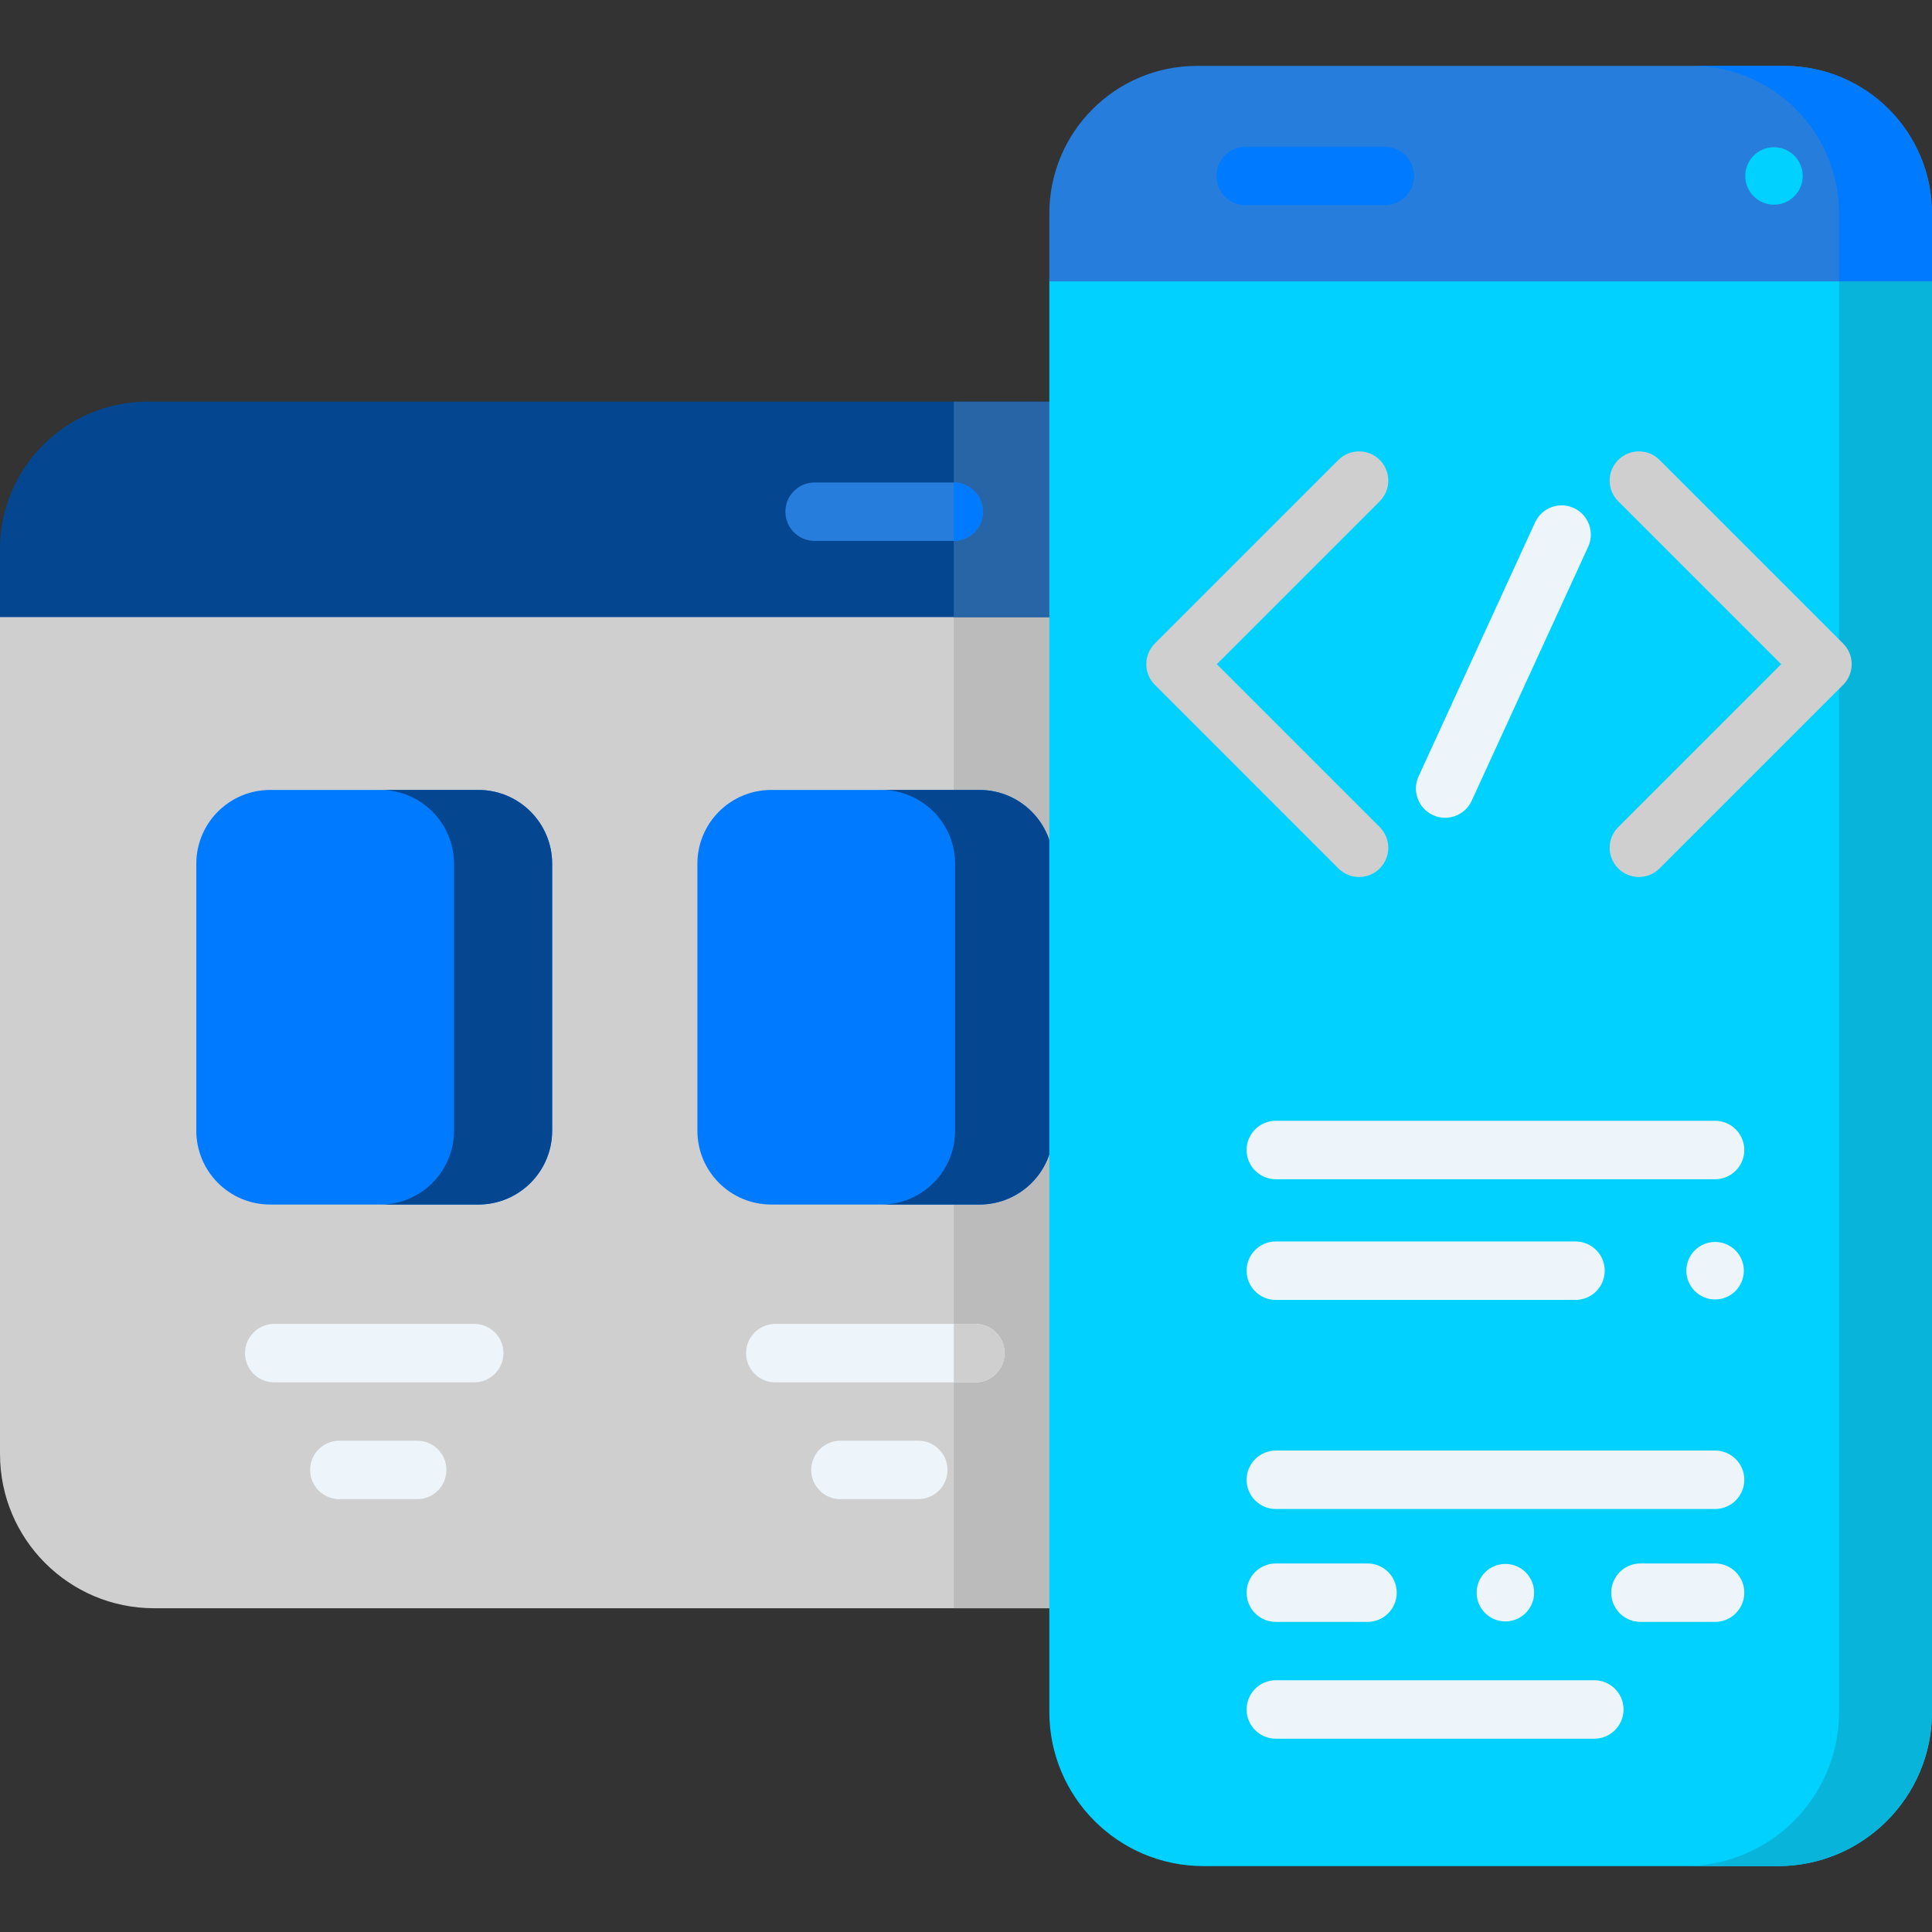 <svg xmlns="http://www.w3.org/2000/svg" version="1.1" xmlns:xlink="http://www.w3.org/1999/xlink" xmlns:svgjs="http://svgjs.com/svgjs" width="512" height="512" x="0" y="0" viewBox="0 0 496 496" style="enable-background:new 0 0 512 512" xml:space="preserve" class=""><rect x="0" y="0" width="496" height="496" fill="#333333" stroke="none"/><g transform="matrix(1,0,0,1,2.5579538487363607e-13,5.968558980384842e-13)"><g><g><path d="m426.925 157.822v215.483c0 21.851-17.718 39.581-39.581 39.581h-347.763c-21.863-.001-39.581-17.73-39.581-39.582v-215.482c0-20.943 16.977-37.908 37.908-37.908h351.109c20.931 0 37.908 16.964 37.908 37.908z" fill="#cfcfcf" data-original="#d0e7f2" class=""></path><path d="m244.851 119.914h48.095v292.972h-48.095z" fill="#bbbbbb" data-original="#b7d9eb" class=""></path></g><path d="m251.445 309.24h-53.453c-10.466 0-18.951-8.485-18.951-18.951v-68.537c0-10.466 8.485-18.951 18.951-18.951h53.453c10.466 0 18.951 8.485 18.951 18.951v68.537c0 10.467-8.485 18.951-18.951 18.951z" fill="#007bff" data-original="#02c7dd" class=""></path><path d="m251.445 202.801h-25.198c10.466 0 18.951 8.485 18.951 18.951v68.537c0 10.466-8.485 18.951-18.951 18.951h25.198c10.466 0 18.951-8.485 18.951-18.951v-68.537c0-10.466-8.485-18.951-18.951-18.951z" fill="#044790" data-original="#07b2cd" class=""></path><path d="m426.925 141.023v17.407h-426.925v-17.407c0-20.943 16.977-37.908 37.908-37.908h351.109c20.931 0 37.908 16.965 37.908 37.908z" fill="#044790" data-original="#07b2cd" class=""></path><path d="m244.851 103.115h48.095v55.315h-48.095z" fill="#2865a7" data-original="#0199b1" class=""></path><g><path d="m496 72.233v367.269c0 21.851-17.718 39.581-39.581 39.581h-147.442c-21.863 0-39.581-17.729-39.581-39.581v-367.269c0-20.943 16.977-37.908 37.908-37.908h150.788c20.931-.001 37.908 16.964 37.908 37.908z" fill="#00d1ff" data-original="#00d1ff" class=""></path><path d="m458.092 34.324h-23.854c20.932 0 37.908 16.965 37.908 37.908v367.269c0 21.851-17.718 39.581-39.581 39.581h23.854c21.863 0 39.581-17.729 39.581-39.581v-367.268c0-20.944-16.977-37.909-37.908-37.909z" fill="#09b4da" data-original="#09b4da" class=""></path></g><path d="m496 54.826v17.407h-226.604v-17.407c0-20.943 16.977-37.908 37.908-37.908h150.788c20.931 0 37.908 16.964 37.908 37.908z" fill="#267ddb" data-original="#30dde5" class=""></path><path d="m458.092 16.918h-23.854c20.932 0 37.908 16.965 37.908 37.908v17.407h23.854v-17.407c0-20.944-16.977-37.908-37.908-37.908z" fill="#007bff" data-original="#02c7dd" class=""></path><path d="m122.803 309.24h-53.453c-10.466 0-18.951-8.485-18.951-18.951v-68.537c0-10.466 8.485-18.951 18.951-18.951h53.453c10.466 0 18.951 8.485 18.951 18.951v68.537c0 10.467-8.485 18.951-18.951 18.951z" fill="#007bff" data-original="#02c7dd" class=""></path><path d="m122.803 202.801h-25.198c10.466 0 18.951 8.485 18.951 18.951v68.537c0 10.466-8.484 18.951-18.951 18.951h25.198c10.466 0 18.951-8.485 18.951-18.951v-68.537c0-10.466-8.485-18.951-18.951-18.951z" fill="#044790" data-original="#07b2cd" class=""></path><g><g><path d="m121.754 354.887h-51.355c-4.143 0-7.5-3.358-7.5-7.5s3.357-7.5 7.5-7.5h51.354c4.143 0 7.5 3.358 7.5 7.5s-3.357 7.5-7.499 7.5z" fill="#edf5fa" data-original="#edf5fa" class=""></path></g><g><path d="m107.107 384.872h-19.99c-4.143 0-7.5-3.358-7.5-7.5s3.357-7.5 7.5-7.5h19.99c4.143 0 7.5 3.358 7.5 7.5s-3.357 7.5-7.5 7.5z" fill="#edf5fa" data-original="#edf5fa" class=""></path></g></g><g><g><path d="m257.9 347.388c0 4.14-3.36 7.5-7.5 7.5h-51.36c-4.14 0-7.5-3.36-7.5-7.5s3.36-7.5 7.5-7.5h51.36c4.14 0 7.5 3.36 7.5 7.5z" fill="#edf5fa" data-original="#edf5fa" class=""></path></g><path d="m257.9 347.388c0 4.14-3.36 7.5-7.5 7.5h-5.55v-15h5.55c4.14 0 7.5 3.36 7.5 7.5z" fill="#cfcfcf" data-original="#d0e7f2" class=""></path><g><path d="m235.749 384.872h-19.989c-4.143 0-7.5-3.358-7.5-7.5s3.357-7.5 7.5-7.5h19.989c4.143 0 7.5 3.358 7.5 7.5s-3.357 7.5-7.5 7.5z" fill="#edf5fa" data-original="#edf5fa" class=""></path></g></g><g><path d="m440.315 302.74h-112.779c-4.143 0-7.5-3.358-7.5-7.5s3.357-7.5 7.5-7.5h112.779c4.143 0 7.5 3.358 7.5 7.5s-3.357 7.5-7.5 7.5z" fill="#edf5fa" data-original="#edf5fa" class=""></path></g><g><path d="m404.481 333.725h-76.945c-4.143 0-7.5-3.358-7.5-7.5s3.357-7.5 7.5-7.5h76.945c4.143 0 7.5 3.358 7.5 7.5s-3.357 7.5-7.5 7.5z" fill="#edf5fa" data-original="#edf5fa" class=""></path></g><g><g><path d="m420.75 225.149c-1.919 0-3.839-.732-5.304-2.197-2.929-2.929-2.929-7.678 0-10.606l41.829-41.829-41.829-41.829c-2.929-2.929-2.929-7.678 0-10.606 2.93-2.929 7.678-2.929 10.607 0l47.132 47.132c2.929 2.929 2.929 7.678 0 10.606l-47.132 47.132c-1.464 1.464-3.384 2.197-5.303 2.197z" fill="#cfcfcf" data-original="#00f2a6" class=""></path></g><g><path d="m348.915 225.149c-1.92 0-3.839-.732-5.304-2.197l-47.131-47.132c-2.929-2.929-2.929-7.678 0-10.606l47.131-47.132c2.93-2.929 7.678-2.929 10.607 0s2.929 7.678 0 10.606l-41.828 41.829 41.828 41.829c2.929 2.929 2.929 7.678 0 10.606-1.464 1.464-3.384 2.197-5.303 2.197z" fill="#cfcfcf" data-original="#00f2a6" class=""></path></g><g><path d="m371.003 209.947c-1.046 0-2.108-.22-3.122-.685-3.765-1.727-5.417-6.179-3.69-9.944l29.904-65.199c1.727-3.764 6.176-5.418 9.944-3.69 3.765 1.727 5.417 6.179 3.69 9.944l-29.904 65.199c-1.262 2.752-3.98 4.375-6.822 4.375z" fill="#edf5fa" data-original="#edf5fa" class=""></path></g></g><g><path d="m252.35 131.368c0 4.15-3.36 7.5-7.5 7.5h-35.72c-4.14 0-7.5-3.35-7.5-7.5 0-4.14 3.36-7.5 7.5-7.5h35.72c4.14 0 7.5 3.36 7.5 7.5z" fill="#267ddb" data-original="#30dde5" class=""></path></g><path d="m252.35 131.368c0 4.15-3.36 7.5-7.5 7.5v-15c4.14 0 7.5 3.36 7.5 7.5z" fill="#007bff" data-original="#02c7dd" class=""></path><g><path d="m355.514 52.673h-35.719c-4.143 0-7.5-3.358-7.5-7.5s3.357-7.5 7.5-7.5h35.719c4.143 0 7.5 3.358 7.5 7.5s-3.358 7.5-7.5 7.5z" fill="#007bff" data-original="#02c7dd" class=""></path></g><circle cx="455.434" cy="45.173" fill="#00d1ff" r="7.379" data-original="#00d1ff" class=""></circle><circle cx="440.316" cy="326.225" fill="#edf5fa" r="7.379" data-original="#edf5fa" class=""></circle><g><g><path d="m440.315 387.4h-112.779c-4.143 0-7.5-3.358-7.5-7.5s3.357-7.5 7.5-7.5h112.779c4.143 0 7.5 3.358 7.5 7.5s-3.357 7.5-7.5 7.5z" fill="#edf5fa" data-original="#edf5fa" class=""></path></g><g><path d="m351.082 416.385h-23.546c-4.143 0-7.5-3.358-7.5-7.5s3.357-7.5 7.5-7.5h23.546c4.143 0 7.5 3.358 7.5 7.5s-3.357 7.5-7.5 7.5z" fill="#edf5fa" data-original="#edf5fa" class=""></path></g><g><path d="m440.315 416.385h-19.168c-4.143 0-7.5-3.358-7.5-7.5s3.357-7.5 7.5-7.5h19.168c4.143 0 7.5 3.358 7.5 7.5s-3.357 7.5-7.5 7.5z" fill="#edf5fa" data-original="#edf5fa" class=""></path></g><g><path d="m409.313 446.37h-81.776c-4.143 0-7.5-3.358-7.5-7.5s3.357-7.5 7.5-7.5h81.776c4.143 0 7.5 3.358 7.5 7.5s-3.358 7.5-7.5 7.5z" fill="#edf5fa" data-original="#edf5fa" class=""></path></g><circle cx="386.472" cy="408.885" fill="#edf5fa" r="7.379" data-original="#edf5fa" class=""></circle></g></g></g></svg>